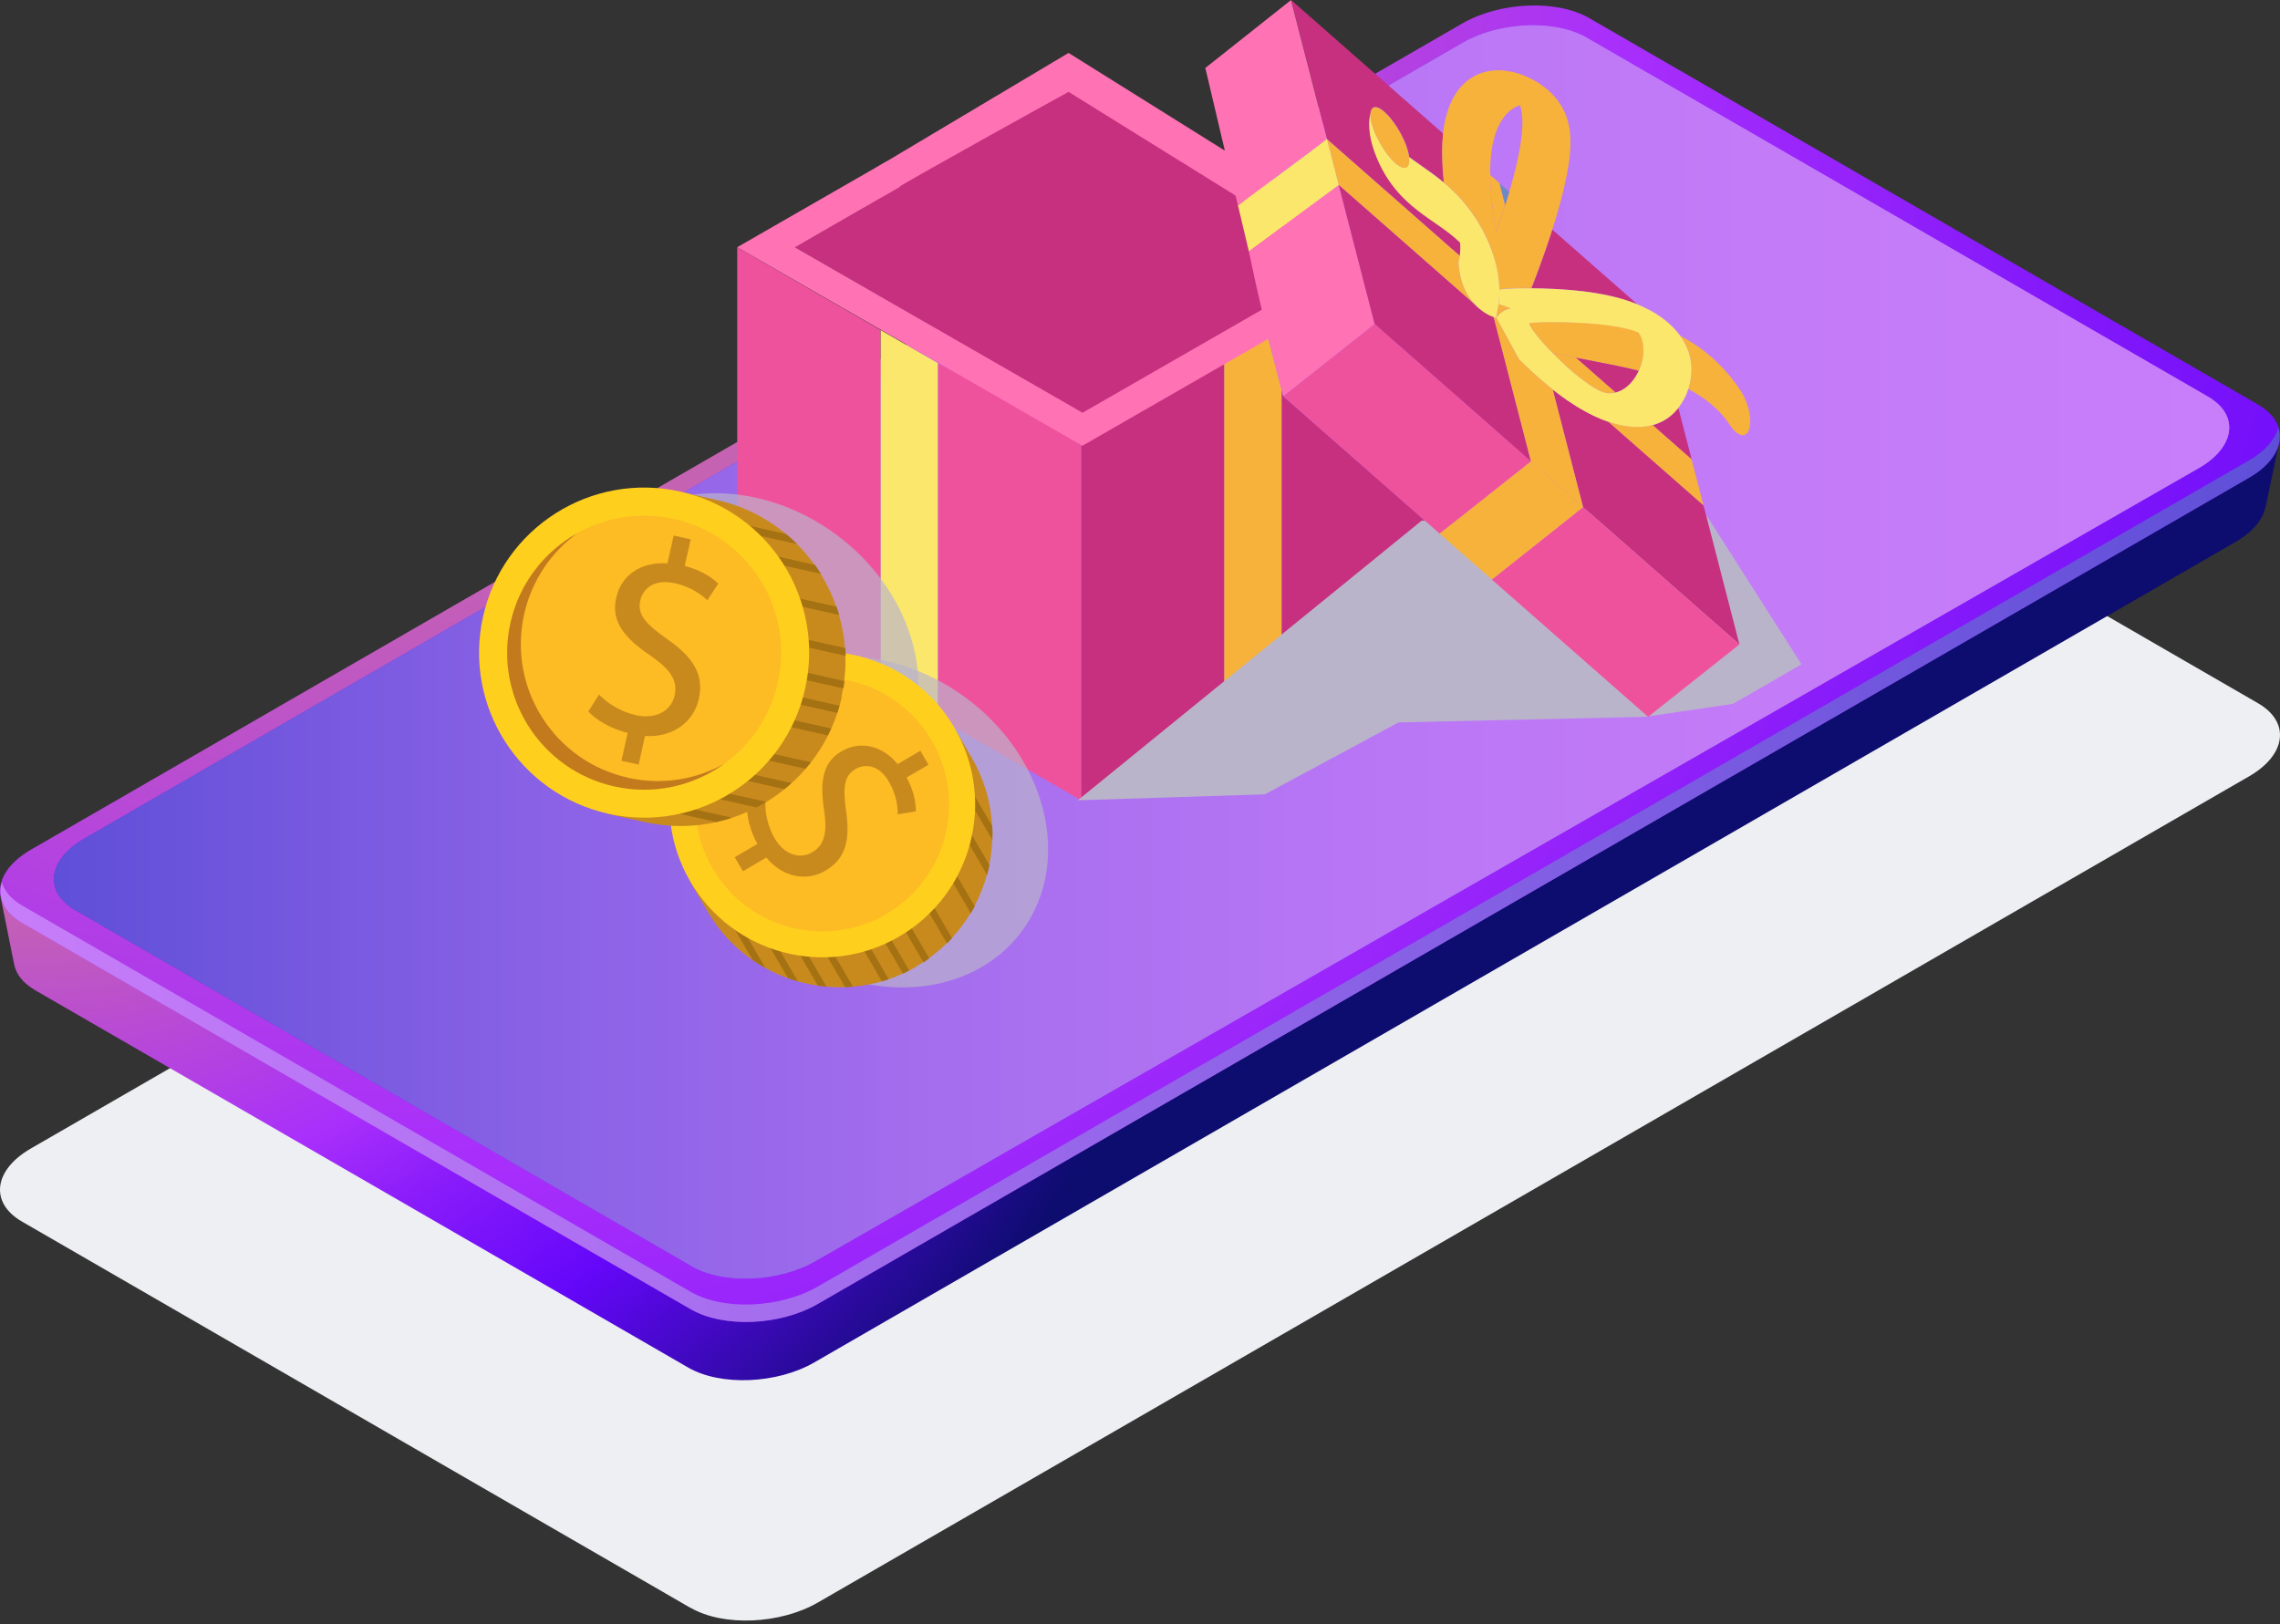 <svg width="240" height="171" viewBox="0 0 240 171" fill="none" xmlns="http://www.w3.org/2000/svg">
<rect x="0" y="0" width="240" height="171" fill="#333333" stroke="none"/>
<path d="M72.712 169.293L2.311 128.607C-1.109 126.63 -0.687 123.179 3.269 120.903L153.939 33.908C157.894 31.632 163.868 31.374 167.288 33.352L237.689 74.037C241.109 76.015 240.687 79.466 236.731 81.742L86.071 168.726C82.116 171.003 76.142 171.26 72.722 169.283L72.712 169.293Z" fill="#EDEFF2"/>
<path d="M234.064 48.071L234.146 48.174L167.536 9.672C164.137 7.715 158.204 7.952 154.279 10.218L5.051 96.378L0.076 94.483L1.477 101.466C1.662 102.517 2.394 103.496 3.712 104.258L72.455 143.985C75.854 145.942 81.787 145.706 85.711 143.439L235.31 57.063C237.154 56.002 238.215 54.673 238.483 53.365L239.914 46.577L234.043 48.071H234.064Z" fill="url(#paint0_radial_921_3037)"/>
<path d="M72.712 137.836L2.311 97.151C-1.109 95.173 -0.687 91.723 3.269 89.446L153.939 2.462C157.894 0.185 163.868 -0.072 167.288 1.906L237.689 42.591C241.109 44.569 240.687 48.019 236.731 50.295L86.071 137.28C82.116 139.556 76.142 139.814 72.722 137.836H72.712Z" fill="url(#paint1_radial_921_3037)"/>
<path d="M72.805 133.294L7.945 95.822C4.597 93.896 5.019 90.517 8.882 88.293L153.98 4.501C157.842 2.276 163.683 2.029 167.02 3.966L232.395 41.746C235.742 43.672 235.32 47.051 231.457 49.276L85.834 132.769C81.972 134.993 76.132 135.241 72.794 133.304L72.805 133.294Z" fill="url(#paint2_radial_921_3037)"/>
<path d="M72.805 133.294L7.945 95.822C4.597 93.896 5.019 90.517 8.882 88.293L153.98 4.501C157.842 2.276 163.683 2.029 167.02 3.966L232.395 41.746C235.742 43.672 235.32 47.051 231.457 49.276L85.834 132.769C81.972 134.993 76.132 135.241 72.794 133.304L72.805 133.294Z" fill="url(#paint3_linear_921_3037)"/>
<path d="M72.805 133.294L7.945 95.822C4.597 93.896 5.019 90.517 8.882 88.293L153.98 4.501C157.842 2.276 163.683 2.029 167.02 3.966L232.395 41.746C235.742 43.672 235.32 47.051 231.457 49.276L85.834 132.769C81.972 134.993 76.132 135.241 72.794 133.304L72.805 133.294Z" fill="url(#paint4_linear_921_3037)"/>
<path d="M236.732 48.472L86.072 135.457C82.117 137.733 76.143 137.991 72.723 136.013L2.322 95.328C1.158 94.658 0.468 93.803 0.19 92.897C-0.263 94.473 0.396 96.049 2.322 97.161L72.723 137.846C76.143 139.824 82.117 139.577 86.072 137.29L236.732 50.306C239.338 48.802 240.378 46.793 239.822 45.032C239.472 46.258 238.463 47.483 236.732 48.472Z" fill="url(#paint5_linear_921_3037)"/>
<path d="M92.087 17.727L112.481 5.572L139.673 22.578L140.93 26.028C140.93 26.028 135.378 28.511 133.493 28.964C131.608 29.417 103.149 32.662 101.171 30.334C99.194 28.006 93.24 21.61 93.24 21.61L92.076 17.727H92.087Z" fill="#FF73B5"/>
<path d="M93.651 20.25C96.576 18.437 112.48 9.672 112.48 9.672L142.164 28.109L114.426 44.507L99.769 35.36L93.641 20.25H93.651Z" fill="#C6307F"/>
<path d="M128.878 75.551L113.799 84.255V46.927L128.878 38.224V75.551Z" fill="#C6307F"/>
<path d="M113.798 46.268V84.255L98.719 75.551V38.224L113.798 46.268Z" fill="#EF529C"/>
<path d="M113.799 40.407V42.467C113.511 42.632 113.232 42.797 112.944 42.962C112.347 42.622 111.76 42.272 111.162 41.932L113.799 40.407Z" fill="#C6307F"/>
<path d="M104.826 38.265C97.76 34.186 90.694 30.107 83.639 26.028C87.316 23.907 90.983 21.785 94.66 19.663C94.68 19.663 95.185 20.724 104.826 38.265Z" fill="#C6307F"/>
<path d="M98.719 38.224V75.551L92.684 72.07V34.742L98.719 38.224Z" fill="#FBE76C"/>
<path d="M92.683 34.742V72.07L77.603 63.366V26.039L92.683 34.742Z" fill="#EF529C"/>
<path d="M135.089 41.726C150.138 54.941 149.993 54.807 149.993 54.828V63.366L134.914 72.07V41.046L135.089 41.726Z" fill="#C6307F"/>
<path d="M134.903 72.07L128.867 75.551V38.224L133.482 35.556L134.893 41.036V72.059L134.903 72.07Z" fill="#F7B23B"/>
<path d="M132.936 32.528L133.719 35.556C127.137 39.336 131.483 36.843 113.942 46.927C81.003 27.985 110.935 45.197 77.603 26.028C94.084 16.552 93.291 16.995 93.311 17.036C93.723 17.809 94.197 18.684 94.733 19.673C94.702 19.673 83.691 26.018 83.67 26.039C116.26 44.785 110.502 41.468 113.953 43.456C116.909 41.757 105.228 48.472 132.946 32.538L132.936 32.528Z" fill="#FF73B5"/>
<g style="mix-blend-mode:multiply">
<path d="M113.449 84.255L133.143 83.627L147.213 76.056L173.138 75.469L182.429 74.099L189.629 69.938L178.979 53.231L149.644 54.817L113.449 84.255Z" fill="#BAB4CB"/>
</g>
<path d="M155.441 32.25C140.795 19.385 140.928 19.508 140.928 19.498L139.672 14.626C144.255 18.654 149.076 22.897 153.659 26.924C153.649 27.027 153.629 27.131 153.608 27.244C153.587 27.388 153.515 27.522 153.526 27.676C153.67 29.984 154.545 31.405 155.441 32.26V32.25Z" fill="#F7B23B"/>
<path d="M153.66 26.914C149.076 22.887 144.245 18.643 139.672 14.616L135.902 0C136.263 0.319 151.579 13.771 151.909 14.06C151.909 14.163 151.651 15.862 151.991 19.199C150.724 18.149 149.426 17.325 148.345 16.521C148.252 15.811 147.912 14.863 147.366 13.885C146.161 11.732 144.585 10.568 144.318 11.711C144.318 11.732 144.194 12.185 144.163 12.813C144.05 15.224 145.42 18.046 146.944 19.931C149.107 22.578 151.837 23.649 153.732 25.544C153.773 25.987 153.742 26.461 153.68 26.904L153.66 26.914Z" fill="#C6307F"/>
<path d="M144.297 11.732C144.339 11.546 144.421 11.412 144.545 11.34C145.121 11.021 146.368 12.175 147.346 13.905C147.892 14.884 148.232 15.831 148.325 16.542C148.376 16.902 148.387 17.459 148.067 17.634C147.501 17.953 146.244 16.799 145.266 15.069C144.503 13.709 144.143 12.391 144.287 11.732H144.297Z" fill="#F7B23B"/>
<path d="M139.673 14.616L140.93 19.488L131.464 26.482L130.311 21.62C130.311 21.62 137.83 16.078 139.663 14.626L139.673 14.616Z" fill="#FBE76C"/>
<path d="M144.688 34.052C144.688 34.052 144.688 34.114 144.668 34.124L135.171 41.643C135.171 41.643 135.068 41.643 135.058 41.602C132.163 30.396 131.535 26.708 131.463 26.471C131.463 26.451 140.929 19.488 140.929 19.488C140.929 19.488 141.66 22.32 144.688 34.052Z" fill="#FF73B5"/>
<path d="M135.893 0.01L139.663 14.626C137.83 16.078 132.144 20.168 130.31 21.62C130.28 21.62 126.891 7.21 126.891 7.21C126.891 7.21 126.86 7.189 126.85 7.179L135.893 0.01Z" fill="#FF73B5"/>
<path d="M183.283 41.242C183.283 41.242 183.571 41.633 183.86 42.406C184.344 43.714 184.365 45.042 183.922 45.578C183.489 46.093 182.747 45.743 182.109 44.764C182.109 44.764 182.099 44.744 182.088 44.733C181.017 43.096 179.431 41.86 177.721 40.964C178.36 38.996 178.112 37.081 176.887 35.36C179.585 36.792 181.676 38.759 183.293 41.242H183.283Z" fill="#F7B23B"/>
<path d="M175.796 43.837C176.218 43.508 176.445 43.23 176.671 42.952L178.072 48.369C176.702 47.164 175.332 45.969 173.973 44.764C174.694 44.569 175.291 44.249 175.806 43.848L175.796 43.837Z" fill="#C6307F"/>
<path d="M172.498 39.037C169.707 38.316 165.113 37.595 163.373 37.111C162.734 36.462 161.519 35.123 161.096 34.371C161.096 34.371 160.973 34.093 160.973 34.083C160.973 34.062 160.973 34.052 160.973 34.042L161.168 34.021C162.24 33.784 166.03 33.949 167.112 34.021C168.502 34.114 170.099 34.289 171.458 34.65C172.086 34.814 172.282 34.917 172.437 34.979C172.437 34.979 172.447 34.979 172.457 34.979C172.715 35.268 172.88 35.772 172.952 36.184C173.106 37.142 172.9 38.162 172.509 39.027L172.498 39.037Z" fill="#F7B23B"/>
<path d="M172.499 39.037C172.118 39.872 171.531 40.634 170.707 41.077C170.501 41.18 170.275 41.273 170.048 41.324C165.846 37.626 165.887 37.688 165.887 37.667C168.091 38.11 170.305 38.471 172.489 39.037H172.499Z" fill="#C6307F"/>
<path d="M173.962 44.754C175.331 45.959 176.701 47.154 178.061 48.359L179.318 53.231C168.801 43.992 169.265 44.414 169.275 44.394C170.779 44.898 172.437 45.156 173.962 44.754Z" fill="#F7B23B"/>
<path d="M179.328 53.231L183.098 67.847L166.638 53.386C165.567 49.266 164.506 45.135 163.445 41.015C163.445 40.995 164.692 42.055 166.412 43.054C167.555 43.724 168.709 44.218 169.255 44.383C169.255 44.383 169.265 44.383 169.275 44.383C169.275 44.414 168.657 43.848 179.318 53.221L179.328 53.231Z" fill="#C6307F"/>
<path d="M170.048 41.314C169.43 41.468 168.863 41.376 168.338 41.108C166.762 40.315 164.63 38.399 163.373 37.111C163.95 37.276 165.794 37.647 165.897 37.667C165.897 37.688 165.845 37.616 170.058 41.324L170.048 41.314Z" fill="#F7B23B"/>
<path d="M157.502 24.391C158.553 21.393 161.046 14.07 160.005 11.073C159.871 11.114 159.727 11.176 159.573 11.248C157.976 12.051 157.265 14.07 157.008 15.842C156.637 18.396 157.049 21.847 157.502 24.401V24.391ZM153.64 20.786C153.114 20.219 152.579 19.714 151.981 19.21C151.817 17.562 151.724 15.728 151.899 14.07C151.899 14.07 151.899 14.06 151.899 14.039C152.033 12.68 152.445 11.134 153.166 9.96C154.865 7.231 157.925 6.788 160.84 8.137C162.838 9.054 164.496 10.661 165.052 12.803C165.402 14.08 165.351 15.502 165.186 16.82C164.712 20.559 163.013 25.565 161.674 29.108C161.478 29.603 161.427 29.757 161.2 30.313C161.19 30.344 161.272 30.313 160.139 30.324C159.387 30.324 158.574 30.334 157.832 30.457C157.77 26.966 155.968 23.299 153.64 20.775V20.786Z" fill="#F7B23B"/>
<path d="M163.415 24.185C173.293 32.868 172.345 32.013 172.263 31.992C170.193 31.178 168.04 30.797 165.774 30.571C164.064 30.406 162.076 30.344 161.211 30.344C161.273 30.252 161.88 28.614 161.922 28.511C163.302 24.72 163.312 24.432 163.415 24.185Z" fill="#C6307F"/>
<path d="M135.09 41.726L144.71 34.104C161.232 48.627 161.17 48.544 161.17 48.565C157.966 51.109 154.763 53.643 151.549 56.187L150.004 54.828C150.004 54.828 150.2 55.003 135.1 41.726H135.09Z" fill="#EF529C"/>
<path d="M155.742 32.507C156.339 33.002 156.916 33.249 157.225 33.362C157.225 33.383 161.139 48.534 161.149 48.555L144.69 34.093L140.92 19.477C145.761 23.732 150.602 27.985 155.433 32.229C155.484 32.281 155.608 32.394 155.732 32.497L155.742 32.507Z" fill="#C6307F"/>
<path d="M161.52 33.959C161.138 34.011 161.386 33.99 160.974 34.042C160.974 34.062 160.974 34.062 160.974 34.083C160.974 34.083 161.066 34.299 161.128 34.423C162.313 36.298 165.876 39.769 168.112 40.995C168.472 41.19 168.802 41.334 169.193 41.386C171.531 41.643 173.334 38.574 172.942 36.205C172.87 35.793 172.705 35.288 172.448 35C172.448 35 172.458 35 172.469 35C172.469 35 172.448 34.989 172.438 34.979C172.438 34.979 172.438 34.979 172.427 34.979L172.448 35C172.448 35 172.438 35 172.427 35C172.273 34.938 172.108 34.845 171.449 34.67C170.089 34.32 168.503 34.135 167.102 34.042C165.763 33.949 162.848 33.846 161.52 33.98V33.959ZM158.975 32.487C158.512 32.27 158.09 32.147 157.781 32.044C157.781 32.044 157.76 32.044 157.75 32.044C157.729 32.044 157.853 31.487 157.832 30.478C158.883 30.313 160.253 30.354 161.231 30.354C164.579 30.385 168.719 30.674 171.861 31.848C172.036 31.91 172.283 32.013 172.314 32.023C172.602 32.136 173.169 32.394 173.735 32.693C174.951 33.362 176.053 34.238 176.877 35.36C176.877 35.36 176.908 35.401 176.918 35.422C178.113 37.132 178.371 39.079 177.67 41.097C177.32 42.158 176.65 42.962 176.64 42.982C174.827 45.248 172.036 45.331 169.276 44.394C169.276 44.394 169.265 44.394 169.255 44.394C169.234 44.373 168.318 44.126 166.814 43.291C164.393 41.973 161.829 39.779 159.882 37.822L157.492 33.455C157.533 33.403 158.12 32.538 158.975 32.497V32.487Z" fill="#FBE76C"/>
<path d="M158.872 20.209C158.738 20.672 158.645 20.981 158.439 21.62C158.244 20.847 158.037 20.065 157.842 19.292C158.954 20.271 158.882 20.188 158.882 20.209H158.872Z" fill="#6D89C7"/>
<path d="M157.831 19.282C158.027 20.054 158.233 20.837 158.429 21.61C158.099 22.65 157.821 23.453 157.492 24.38C157.193 22.66 156.863 20.178 156.863 18.427L157.831 19.272V19.282Z" fill="#F7B23B"/>
<path d="M158.975 32.486C158.12 32.528 157.533 33.393 157.492 33.444C157.595 33.002 157.698 32.486 157.75 32.033C157.863 32.064 158.512 32.27 158.975 32.476V32.486Z" fill="#F7B23B"/>
<path d="M157.492 33.455L159.882 37.822C161.159 39.11 162.488 40.273 163.446 41.015C163.446 41.036 166.639 53.365 166.639 53.386C161.087 48.514 161.149 48.586 161.149 48.565C159.944 43.92 158.419 38.018 157.225 33.372C157.389 33.434 157.482 33.455 157.482 33.455H157.492Z" fill="#F7B23B"/>
<path d="M148.325 16.542C148.325 16.542 148.284 16.532 149.376 17.294C150.941 18.386 152.332 19.375 153.64 20.796C155.916 23.268 157.678 26.822 157.822 30.169C157.914 31.858 157.482 33.444 157.482 33.465C157.482 33.465 157.389 33.444 157.224 33.383C157.224 33.362 156.565 33.208 155.741 32.517C155.7 32.487 155.453 32.27 155.442 32.25C154.546 31.395 153.671 29.984 153.527 27.666C153.527 27.522 153.588 27.388 153.609 27.233C153.702 26.677 153.753 26.131 153.702 25.555C151.178 23.031 147.068 21.929 144.864 16.47C144.256 14.966 143.906 13.359 144.277 11.763C144.277 11.752 144.277 11.742 144.277 11.722C144.123 12.381 144.493 13.699 145.256 15.059C146.234 16.799 147.48 17.943 148.057 17.623C148.377 17.448 148.356 16.892 148.315 16.532L148.325 16.542Z" fill="#FBE76C"/>
<path d="M183.097 67.847L173.487 75.469L157.027 61.008C160.231 58.464 163.434 55.93 166.637 53.386L183.097 67.847Z" fill="#EF529C"/>
<path d="M161.157 48.565L166.647 53.386C163.444 55.93 160.24 58.464 157.037 61.008C157.016 61.008 157.078 61.039 151.547 56.187C154.75 53.643 157.954 51.109 161.167 48.565H161.157Z" fill="#F7B23B"/>
<g style="mix-blend-mode:multiply" opacity="0.68">
<path d="M107.62 97.965C102.316 105.226 91.006 105.999 82.354 99.685C73.702 93.371 70.983 82.36 76.287 75.098C81.592 67.837 92.901 67.064 101.553 73.378C110.206 79.692 112.925 90.703 107.62 97.965Z" fill="#BAB4CB"/>
</g>
<g style="mix-blend-mode:multiply" opacity="0.68">
<path d="M93.974 80.784C88.669 88.045 77.36 88.818 68.707 82.504C60.055 76.19 57.336 65.179 62.641 57.918C67.945 50.656 79.255 49.883 87.907 56.197C96.559 62.511 99.278 73.522 93.974 80.784Z" fill="#BAB4CB"/>
</g>
<path d="M77.699 95.369C73.383 87.974 75.876 78.487 83.271 74.182C86.68 72.194 90.533 71.658 94.127 72.379C90.069 71.05 85.486 71.401 81.499 73.718C74.114 78.034 71.611 87.52 75.927 94.905C78.255 98.881 82.076 101.446 86.258 102.28C82.777 101.147 79.687 98.778 77.688 95.369H77.699Z" fill="#C27A1D"/>
<path d="M96.506 101.745C96.238 101.899 95.981 102.043 95.713 102.177C95.486 102.291 95.27 102.404 95.043 102.497C94.549 102.723 94.055 102.919 93.54 103.094C93.303 103.176 93.066 103.259 92.819 103.321C91.809 103.609 90.789 103.794 89.77 103.877C89.502 103.908 89.213 103.928 88.946 103.928C88.297 103.949 87.648 103.928 86.999 103.867C86.7 103.846 86.391 103.815 86.082 103.764C85.372 103.671 84.661 103.516 83.971 103.321C83.61 103.218 83.26 103.104 82.92 102.981C82.106 102.692 81.313 102.332 80.561 101.909C80.098 101.662 79.655 101.384 79.222 101.085C77.338 99.788 75.71 98.067 74.484 95.966L72.641 92.814L100.43 76.592C100.43 76.592 100.976 77.529 102.274 79.744C103.603 82.02 104.303 84.502 104.437 86.964C104.468 87.458 104.478 87.953 104.447 88.447C104.417 89.323 104.314 90.209 104.128 91.064C104.066 91.414 103.974 91.754 103.881 92.104C103.572 93.247 103.129 94.349 102.573 95.41C102.439 95.657 102.305 95.904 102.161 96.141C101.605 97.068 100.945 97.954 100.193 98.758C100.018 98.943 99.843 99.129 99.658 99.304C99.081 99.87 98.453 100.395 97.783 100.879C97.588 101.024 97.392 101.168 97.175 101.302C96.949 101.446 96.712 101.59 96.475 101.734L96.506 101.745Z" fill="#C88A1D"/>
<path d="M95.715 102.177C95.488 102.291 95.272 102.404 95.045 102.497L92.779 98.614L93.418 98.243L95.715 102.177Z" fill="#A57213"/>
<path d="M93.553 103.094C93.316 103.176 93.079 103.259 92.832 103.321L90.051 98.552L90.689 98.181L93.553 103.094Z" fill="#A57213"/>
<path d="M89.783 103.877C89.515 103.908 89.226 103.928 88.959 103.928L86.219 99.231L86.857 98.861L89.783 103.867V103.877Z" fill="#A57213"/>
<path d="M87.011 103.877C86.713 103.856 86.404 103.825 86.095 103.774L83.252 98.902L83.891 98.531L87.011 103.887V103.877Z" fill="#A57213"/>
<path d="M83.996 103.321C83.635 103.218 83.285 103.104 82.945 102.981L80.277 98.418L80.916 98.047L83.996 103.321Z" fill="#A57213"/>
<path d="M80.585 101.92C80.121 101.673 79.678 101.394 79.246 101.096L76.959 97.182L77.598 96.811L80.585 101.93V101.92Z" fill="#A57213"/>
<path d="M97.209 101.323L94.758 97.12L95.396 96.749L97.817 100.9C97.621 101.044 97.425 101.189 97.209 101.323Z" fill="#A57213"/>
<path d="M99.682 99.324L97.189 95.06L97.828 94.689L100.218 98.778C100.043 98.964 99.868 99.149 99.682 99.324Z" fill="#A57213"/>
<path d="M102.184 96.152L99.691 91.877L100.32 91.507L102.606 95.421C102.472 95.668 102.339 95.915 102.194 96.152H102.184Z" fill="#A57213"/>
<path d="M103.906 92.114L101.125 87.356L101.764 86.985L104.153 91.084C104.091 91.434 103.999 91.774 103.906 92.124V92.114Z" fill="#A57213"/>
<path d="M104.47 88.458L101.771 83.843L102.41 83.472L104.45 86.974C104.48 87.469 104.491 87.963 104.46 88.458H104.47Z" fill="#A57213"/>
<path d="M94.664 98.593C86.99 103.073 77.143 100.478 72.663 92.804C68.182 85.131 70.778 75.284 78.451 70.803C86.125 66.323 95.972 68.918 100.452 76.592C104.933 84.265 102.337 94.112 94.664 98.593Z" fill="#FFCF1E"/>
<path d="M93.284 96.234C86.919 99.953 78.74 97.8 75.022 91.434C71.304 85.069 73.456 76.891 79.822 73.172C86.187 69.454 94.366 71.607 98.084 77.972C101.802 84.338 99.65 92.516 93.284 96.234Z" fill="#FDBB24"/>
<path d="M77.338 90.25L79.728 88.849C78.945 87.459 78.543 85.79 78.657 84.616L80.573 84.255C80.501 85.44 80.768 86.933 81.541 88.262C82.519 89.941 84.157 90.518 85.506 89.725C86.814 88.962 87.072 87.572 86.763 85.398C86.299 82.432 86.516 80.3 88.586 79.095C90.553 77.951 92.861 78.477 94.488 80.444L96.878 79.043L97.733 80.516L95.436 81.855C96.219 83.308 96.404 84.502 96.404 85.419L94.498 85.738C94.498 85.079 94.447 83.802 93.561 82.278C92.5 80.454 91.007 80.403 90.059 80.959C88.823 81.68 88.72 82.916 89.07 85.471C89.503 88.489 88.988 90.445 86.876 91.671C85.002 92.763 82.489 92.485 80.665 90.281L78.204 91.723L77.328 90.229L77.338 90.25Z" fill="#C88A1D"/>
<path d="M88.608 73.358C88.536 73.677 88.464 73.996 88.371 74.305C88.299 74.563 88.227 74.82 88.135 75.067C87.949 75.624 87.743 76.169 87.506 76.695C87.393 76.952 87.28 77.189 87.156 77.436C86.641 78.446 86.044 79.393 85.354 80.259C85.178 80.496 84.983 80.733 84.797 80.949C84.334 81.484 83.85 81.979 83.324 82.442C83.088 82.669 82.83 82.885 82.562 83.091C81.965 83.586 81.326 84.039 80.657 84.43C80.317 84.647 79.967 84.832 79.616 85.017C78.782 85.45 77.927 85.81 77.041 86.099C76.506 86.284 75.96 86.428 75.404 86.552C72.993 87.088 70.439 87.118 67.864 86.552L64.012 85.697L71.582 51.779C71.582 51.779 72.726 52.036 75.435 52.634C78.216 53.252 80.688 54.519 82.737 56.228C83.149 56.568 83.551 56.929 83.922 57.31C84.591 57.98 85.209 58.711 85.755 59.483C85.982 59.792 86.198 60.112 86.394 60.441C87.063 61.523 87.62 62.687 88.042 63.902C88.135 64.191 88.238 64.479 88.32 64.767C88.65 65.89 88.856 67.054 88.948 68.249C88.969 68.527 88.99 68.795 88.99 69.073C89.02 69.948 88.979 70.824 88.856 71.71C88.835 71.977 88.794 72.235 88.742 72.503C88.691 72.791 88.629 73.09 88.567 73.378L88.608 73.358Z" fill="#C88A1D"/>
<path d="M88.37 74.295C88.297 74.552 88.225 74.81 88.133 75.057L83.394 73.996L83.57 73.224L88.37 74.295Z" fill="#A57213"/>
<path d="M87.494 76.684C87.381 76.942 87.267 77.179 87.144 77.426L81.324 76.128L81.499 75.356L87.494 76.695V76.684Z" fill="#A57213"/>
<path d="M85.351 80.248C85.176 80.485 84.981 80.722 84.795 80.938L79.068 79.661L79.243 78.889L85.362 80.248H85.351Z" fill="#A57213"/>
<path d="M83.325 82.432C83.088 82.659 82.83 82.875 82.562 83.081L76.619 81.752L76.794 80.98L83.325 82.442V82.432Z" fill="#A57213"/>
<path d="M80.665 84.42C80.326 84.636 79.975 84.822 79.625 85.007L74.053 83.761L74.228 82.988L80.665 84.42Z" fill="#A57213"/>
<path d="M77.04 86.088C76.504 86.274 75.959 86.418 75.402 86.542L70.623 85.47L70.798 84.698L77.04 86.088Z" fill="#A57213"/>
<path d="M88.782 72.482L83.652 71.339L83.827 70.566L88.885 71.699C88.864 71.967 88.823 72.225 88.772 72.492L88.782 72.482Z" fill="#A57213"/>
<path d="M89.019 69.052L83.807 67.888L83.982 67.116L88.977 68.228C88.998 68.506 89.019 68.774 89.019 69.052Z" fill="#A57213"/>
<path d="M88.339 64.747L83.117 63.583L83.292 62.81L88.061 63.871C88.154 64.159 88.257 64.448 88.339 64.736V64.747Z" fill="#A57213"/>
<path d="M86.413 60.42L80.603 59.123L80.779 58.35L85.774 59.463C86.001 59.772 86.217 60.091 86.413 60.42Z" fill="#A57213"/>
<path d="M83.931 57.289L78.297 56.033L78.472 55.26L82.746 56.218C83.159 56.558 83.56 56.919 83.931 57.3V57.289Z" fill="#A57213"/>
<path d="M84.755 72.492C82.664 81.855 73.383 87.757 64.021 85.666C54.658 83.575 48.756 74.295 50.847 64.922C52.938 55.549 62.218 49.667 71.581 51.748C80.944 53.829 86.846 63.119 84.755 72.482V72.492Z" fill="#FFCF1E"/>
<path d="M81.88 71.854C80.15 79.63 72.435 84.523 64.669 82.782C56.892 81.052 51.999 73.337 53.74 65.571C55.481 57.804 63.185 52.901 70.952 54.642C78.728 56.373 83.621 64.087 81.88 71.854Z" fill="#FDBB24"/>
<path d="M66.101 81.876C58.325 80.145 53.432 72.431 55.173 64.664C55.976 61.08 58.047 58.103 60.807 56.115C57.336 58.041 54.668 61.389 53.731 65.581C52 73.358 56.893 81.062 64.659 82.793C68.841 83.73 73.013 82.731 76.237 80.413C73.26 82.072 69.686 82.679 66.101 81.886V81.876Z" fill="#C27A1D"/>
<path d="M65.421 80.083L66.07 77.158C64.402 76.757 62.785 75.85 61.93 74.902L63.052 73.121C63.938 74.047 65.318 74.933 66.936 75.294C68.985 75.757 70.644 74.871 71.014 73.224C71.385 71.576 70.458 70.401 68.511 69.052C65.823 67.239 64.299 65.498 64.855 62.985C65.411 60.472 67.502 59.143 70.263 59.308L70.911 56.383L72.704 56.785L72.075 59.586C73.795 60.029 74.877 60.76 75.608 61.44L74.455 63.191C73.929 62.707 72.879 61.811 71.025 61.399C68.8 60.905 67.657 62.048 67.399 63.202C67.059 64.705 67.966 65.694 70.252 67.301C72.961 69.186 74.125 71.019 73.558 73.594C73.043 75.881 70.984 77.663 67.894 77.488L67.224 80.495L65.401 80.094L65.421 80.083Z" fill="#C88A1D"/>
<defs>
<radialGradient id="paint0_radial_921_3037" cx="0" cy="0" r="1" gradientUnits="userSpaceOnUse" gradientTransform="translate(2.548 60.956) scale(235.389 235.389)">
<stop stop-color="#E39A65"/>
<stop offset="0.28" stop-color="#A92FFB"/>
<stop offset="0.33" stop-color="#881BFA"/>
<stop offset="0.4" stop-color="#6507FA"/>
<stop offset="0.54" stop-color="#0D0C6F"/>
</radialGradient>
<radialGradient id="paint1_radial_921_3037" cx="0" cy="0" r="1" gradientUnits="userSpaceOnUse" gradientTransform="translate(42.389 -7.447) scale(310.713 310.713)">
<stop stop-color="#E39A65"/>
<stop offset="0.41" stop-color="#A92FFB"/>
<stop offset="0.55" stop-color="#881BFA"/>
<stop offset="0.73" stop-color="#6507FA"/>
<stop offset="0.74" stop-color="#6308F8"/>
<stop offset="1" stop-color="#3919BB"/>
</radialGradient>
<radialGradient id="paint2_radial_921_3037" cx="0" cy="0" r="1" gradientUnits="userSpaceOnUse" gradientTransform="translate(54.46 0.69) scale(195.187 195.187)">
<stop stop-color="#6507FA"/>
<stop offset="1" stop-color="#3919BB"/>
</radialGradient>
<linearGradient id="paint3_linear_921_3037" x1="5.689" y1="68.63" x2="234.661" y2="68.63" gradientUnits="userSpaceOnUse">
<stop stop-color="#5F4FD8"/>
<stop offset="0.05" stop-color="#6953DB"/>
<stop offset="0.23" stop-color="#8B62E6"/>
<stop offset="0.41" stop-color="#A56EEE"/>
<stop offset="0.6" stop-color="#B876F5"/>
<stop offset="0.79" stop-color="#C47BF8"/>
<stop offset="1" stop-color="#C87DFA"/>
</linearGradient>
<linearGradient id="paint4_linear_921_3037" x1="5.689" y1="68.63" x2="234.661" y2="68.63" gradientUnits="userSpaceOnUse">
<stop stop-color="#5F4FD8"/>
<stop offset="0.05" stop-color="#6953DB"/>
<stop offset="0.23" stop-color="#8B62E6"/>
<stop offset="0.41" stop-color="#A56EEE"/>
<stop offset="0.6" stop-color="#B876F5"/>
<stop offset="0.79" stop-color="#C47BF8"/>
<stop offset="1" stop-color="#C87DFA"/>
</linearGradient>
<linearGradient id="paint5_linear_921_3037" x1="0.046" y1="92.104" x2="239.966" y2="92.104" gradientUnits="userSpaceOnUse">
<stop stop-color="#C87DFA"/>
<stop offset="1" stop-color="#5F4FD8"/>
</linearGradient>
</defs>
</svg>
